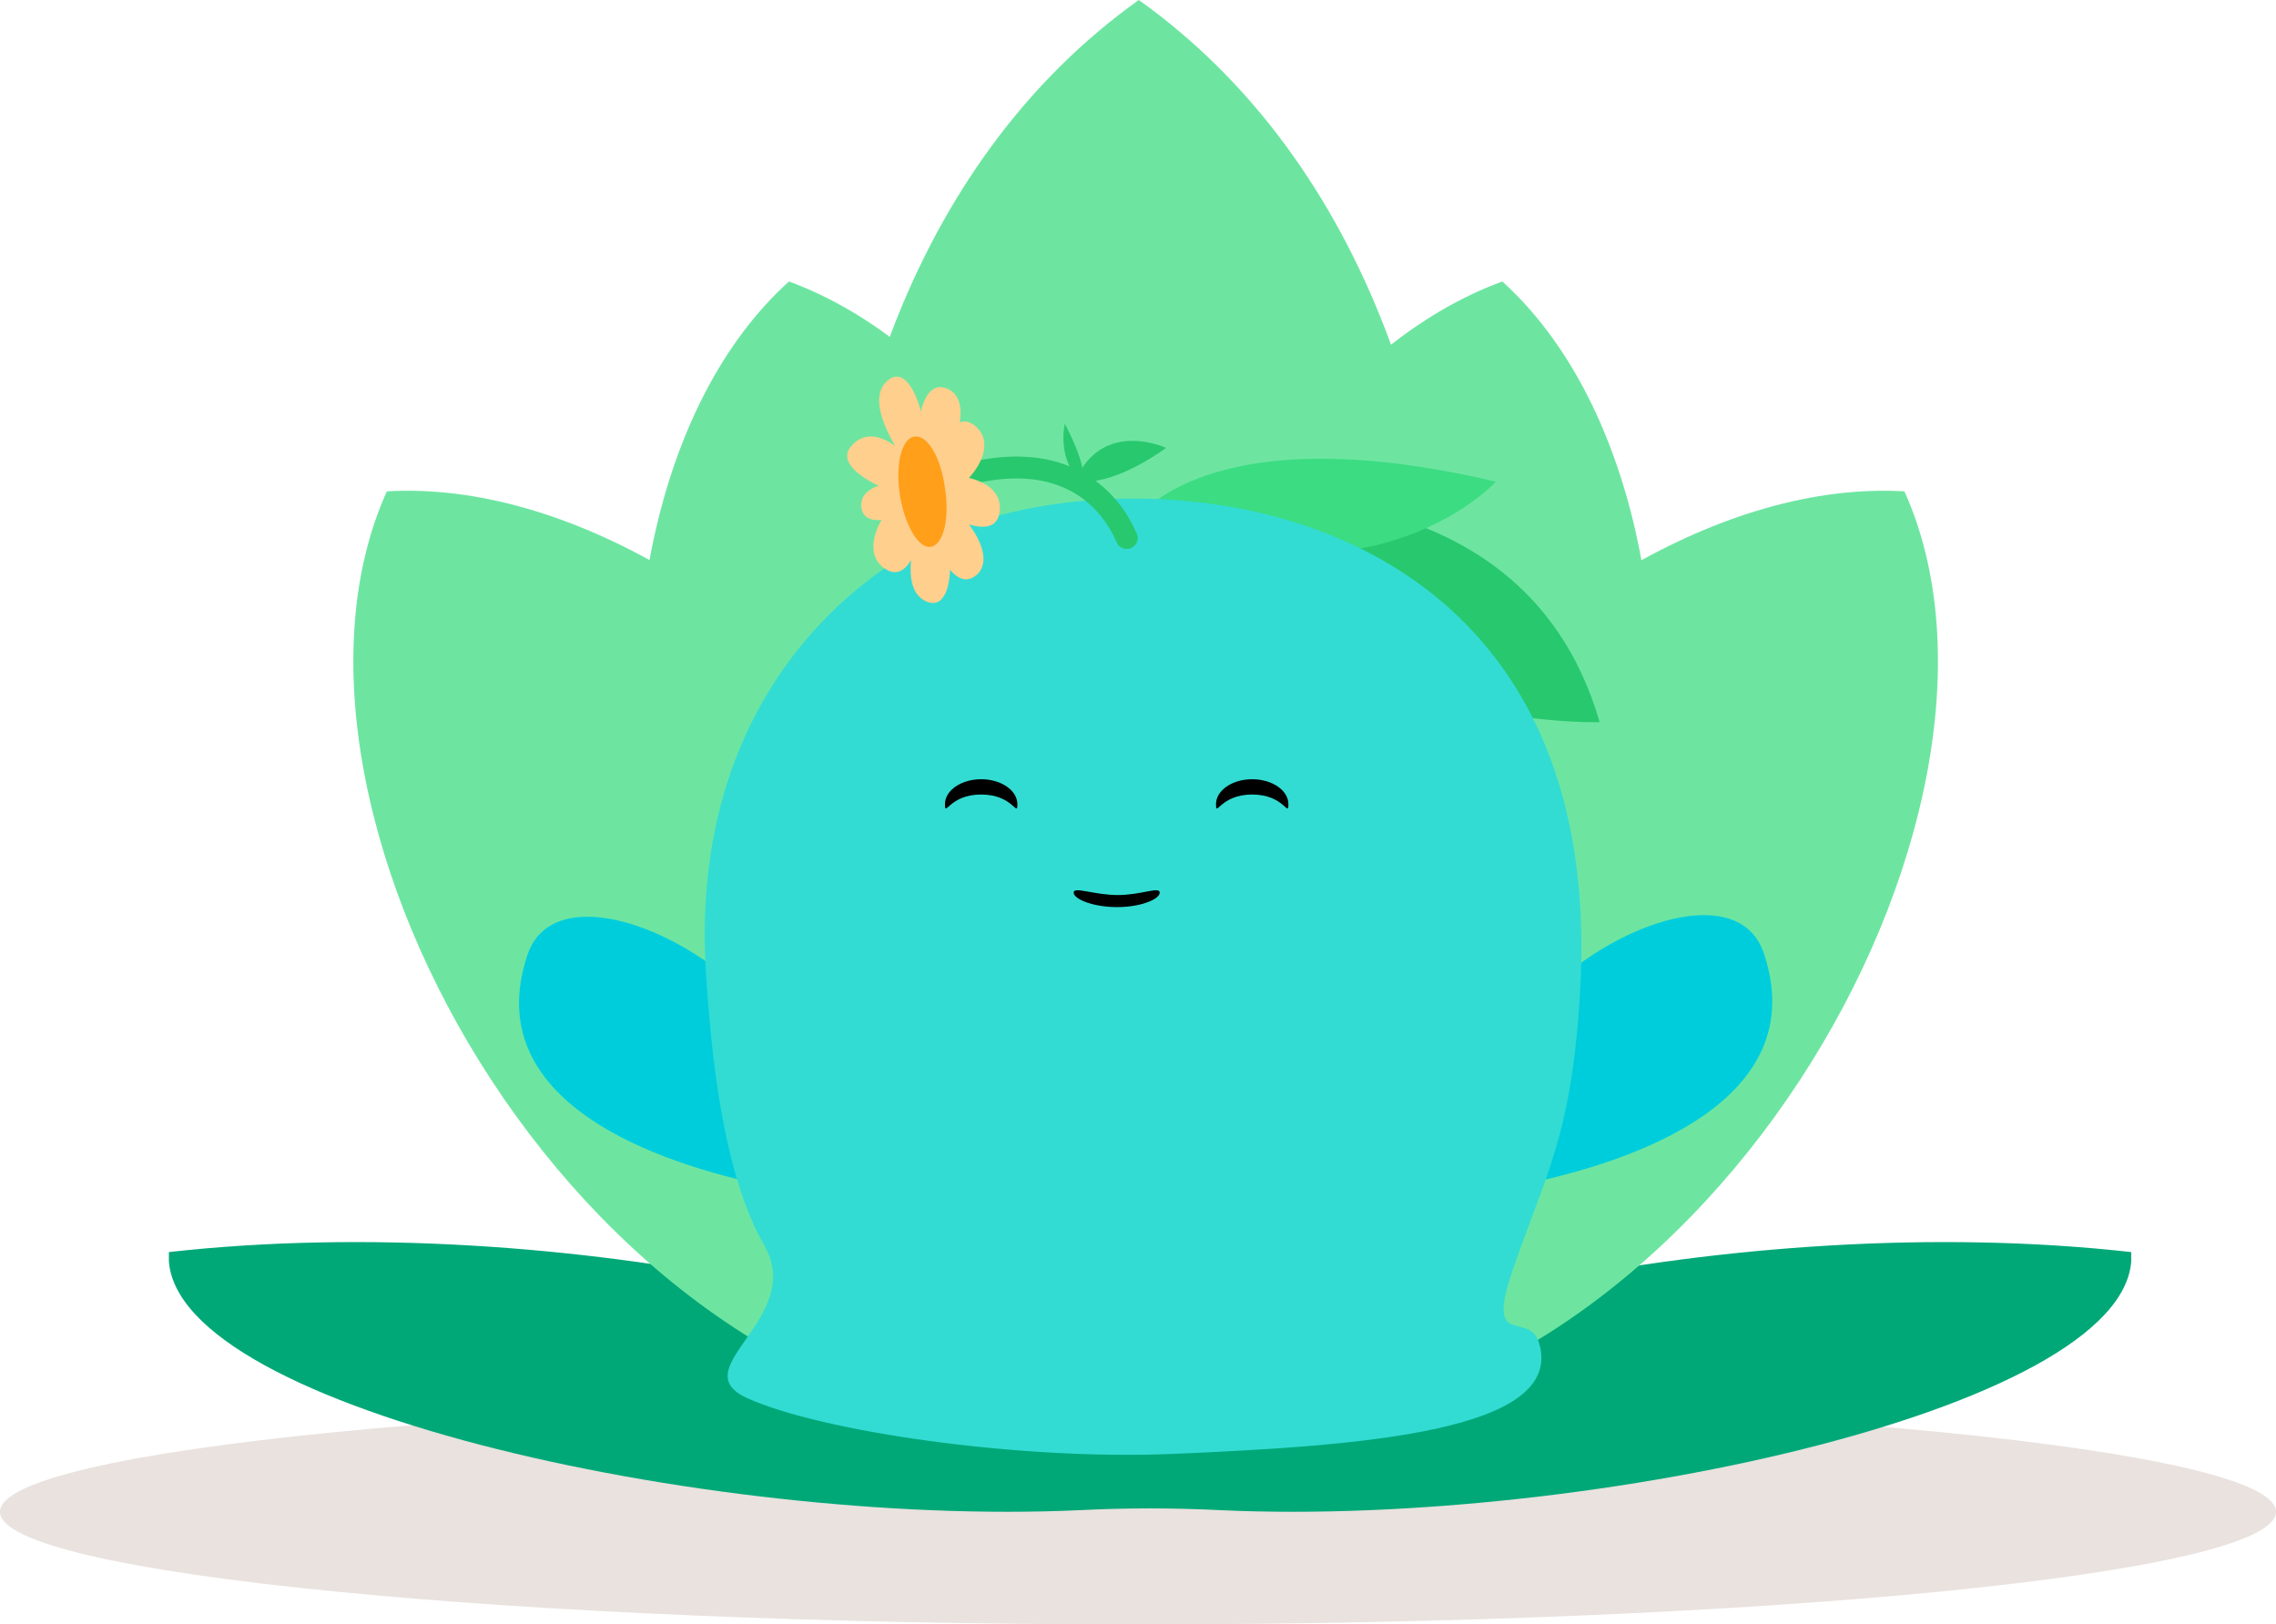 <?xml version="1.0" encoding="utf-8"?>
<!-- Generator: Adobe Illustrator 25.1.0, SVG Export Plug-In . SVG Version: 6.00 Build 0)  -->
<svg version="1.1" id="Layer_1" xmlns="http://www.w3.org/2000/svg" xmlns:xlink="http://www.w3.org/1999/xlink" x="0px" y="0px"
	 viewBox="0 0 283 202" style="enable-background:new 0 0 283 202;" xml:space="preserve">
<style type="text/css">
	.st0{fill:#E9E2DE;}
	.st1{clip-path:url(#SVGID_2_);}
	.st2{fill:#00A878;}
	.st3{fill:#6DE5A1;}
	.st4{fill:#00CDDC;}
	.st5{fill:#28C86E;}
	.st6{fill:#3CDC82;}
	.st7{fill:#32DCD2;}
	.st8{fill:none;stroke:#28C86E;stroke-width:2.724;stroke-linecap:round;stroke-miterlimit:10;}
	.st9{fill:#FFCF8D;}
	.st10{fill:#FF9F1A;}
</style>
<g>
	<path class="st0" d="M141.5,202c78.1,0,141.5-6.3,141.5-14s-63.4-14-141.5-14S0,180.3,0,188S63.4,202,141.5,202z"/>
	<g>
		<defs>
			<rect id="SVGID_1_" x="21" width="244" height="188"/>
		</defs>
		<clipPath id="SVGID_2_">
			<use xlink:href="#SVGID_1_"  style="overflow:visible;"/>
		</clipPath>
		<g class="st1">
			<path class="st2" d="M265,155.7L265,155.7L265,155.7L265,155.7z"/>
			<path class="st2" d="M265,155.7c-49-5.5-106.1,8.2-122,22.3c-15.9-14.1-73-27.8-122-22.3c-1.4,19,66.9,34.2,113.1,32.1
				c5.9-0.3,11.9-0.3,17.8,0C198.1,189.9,266.4,174.7,265,155.7z"/>
			<path class="st2" d="M21,155.7L21,155.7L21,155.7L21,155.7z"/>
			<path class="st3" d="M131.1,177.8c19.8-53.1-38.2-119.3-83-116.7C30,101.3,73.3,177.4,131.1,177.8z"/>
			<path class="st3" d="M127.7,175.1C167.1,134.3,140.2,50.5,98.1,35C65.4,64.6,74.8,151.7,127.7,175.1z"/>
			<path class="st3" d="M153.8,177.8c-19.8-53.1,38.2-119.3,83-116.7C254.9,101.3,211.6,177.4,153.8,177.8z"/>
			<path class="st3" d="M157.2,175.1C117.8,134.3,144.6,50.5,186.8,35C219.4,64.6,210.1,151.7,157.2,175.1z"/>
			<path class="st3" d="M141.6,0c-57.1,40.7-46.2,148.9,0.1,177.4C188,148.9,198.7,40.7,141.6,0z"/>
			<path class="st3" d="M142.4,179.3c19.5,0,35.3-9.6,35.3-21.5c0-11.9-15.8-21.5-35.3-21.5s-35.3,9.6-35.3,21.5
				C107.1,169.6,122.9,179.3,142.4,179.3z"/>
			<path class="st4" d="M183.5,144.5c0.4,2,3.1,3.3,5.8,2.8c13.9-2.8,36.2-10.5,30-28.8C214.6,104.6,179.8,124,183.5,144.5z"/>
			<path class="st4" d="M101.4,144.7c-0.4,2-3.1,3.3-5.8,2.8c-13.9-2.8-36.2-10.5-30-28.8C70.3,104.8,105.1,124.2,101.4,144.7z"/>
			<path class="st5" d="M198.9,89.8c0,0-36.6,1.3-51.5-27.4C147.5,62.5,189,55.5,198.9,89.8z"/>
			<path class="st6" d="M186,59.9c0,0-15.1,16.6-44.7,4.7C141.3,64.6,150,51.4,186,59.9z"/>
			<path class="st7" d="M116.9,66.7c-12.4,5.7-31.3,22.1-29.1,54.7c0.6,8.7,1.9,24.2,7.2,33.4c5.3,9.2-10.4,15.4-2,19.1
				c9.1,4.1,33.5,7.7,52.8,6.9c23.5-1,48.7-2.8,45.6-13.7c-1.2-4.3-6.7,0.9-3.4-8.9c4.1-12.1,7.5-16.8,8.5-35.5
				C199.8,60.1,140.5,55.7,116.9,66.7z"/>
			<path d="M126.5,100c0,1.7-0.5-1.2-4.5-1.2c-4,0-4.5,2.9-4.5,1.2c0-1.7,2-3.1,4.5-3.1C124.5,96.9,126.5,98.3,126.5,100z"/>
			<path d="M160.2,100c0,1.7-0.5-1.2-4.5-1.2c-4,0-4.5,2.9-4.5,1.2c0-1.7,2-3.1,4.5-3.1S160.2,98.3,160.2,100z"/>
			<path d="M144.2,111c0,0.8-2.3,1.8-5.3,1.8c-3,0-5.4-1-5.4-1.8c0-0.8,2.5,0.3,5.5,0.3C141.9,111.3,144.2,110.2,144.2,111z"/>
			<path class="st5" d="M132.4,52.7c0,0-1.1,4.5,2.2,7.4C134.7,60.2,135.4,58.4,132.4,52.7z"/>
			<path class="st5" d="M145,55.7c0,0-7.9-3.7-11.3,4.1C133.7,59.8,137.5,61,145,55.7z"/>
			<path class="st8" d="M140.1,66.9c-0.4-0.7-5-13.7-23.8-6.7"/>
			<path class="st9" d="M114,59.4c0,0-7.4-9-3.6-12.1C114.1,44.2,116.7,57.6,114,59.4z"/>
			<path class="st9" d="M113.9,59.3c0,0-0.7-12.7,3.8-11C122.2,50,116.9,60.9,113.9,59.3z"/>
			<path class="st9" d="M114.6,61.3c0,0,3-11.8,6.8-8.2C125.2,56.6,117.1,64.1,114.6,61.3z"/>
			<path class="st9" d="M114,62.3c0,0-11.7-3.5-7.9-7.1C109.8,51.5,116.8,60,114,62.3z"/>
			<path class="st9" d="M115.3,61.4c0,0-0.9,12.2-5.3,9.3C105.7,67.8,112.4,59.1,115.3,61.4z"/>
			<path class="st9" d="M116.2,62.2c0,0-8.6,4.9-9.1,0.9C106.6,59,116.2,59.3,116.2,62.2z"/>
			<path class="st9" d="M115.3,62.2c0,0-4.6,10.7-0.1,12.6C119.7,76.7,118.5,63.1,115.3,62.2z"/>
			<path class="st9" d="M114.5,62.1c0,0,2.9,12.4,6.8,9.5C125.1,68.7,116.9,59.8,114.5,62.1z"/>
			<path class="st9" d="M113.8,61.7c0,0,9.9,7.1,10.5,1.9C125,58.3,113.9,57.9,113.8,61.7z"/>
			<path class="st10" d="M115.7,68c1.6-0.2,2.4-3.5,1.8-7.3c-0.5-3.8-2.2-6.7-3.8-6.4c-1.6,0.2-2.4,3.5-1.8,7.3
				C112.5,65.3,114.2,68.2,115.7,68z"/>
		</g>
	</g>
</g>
</svg>
